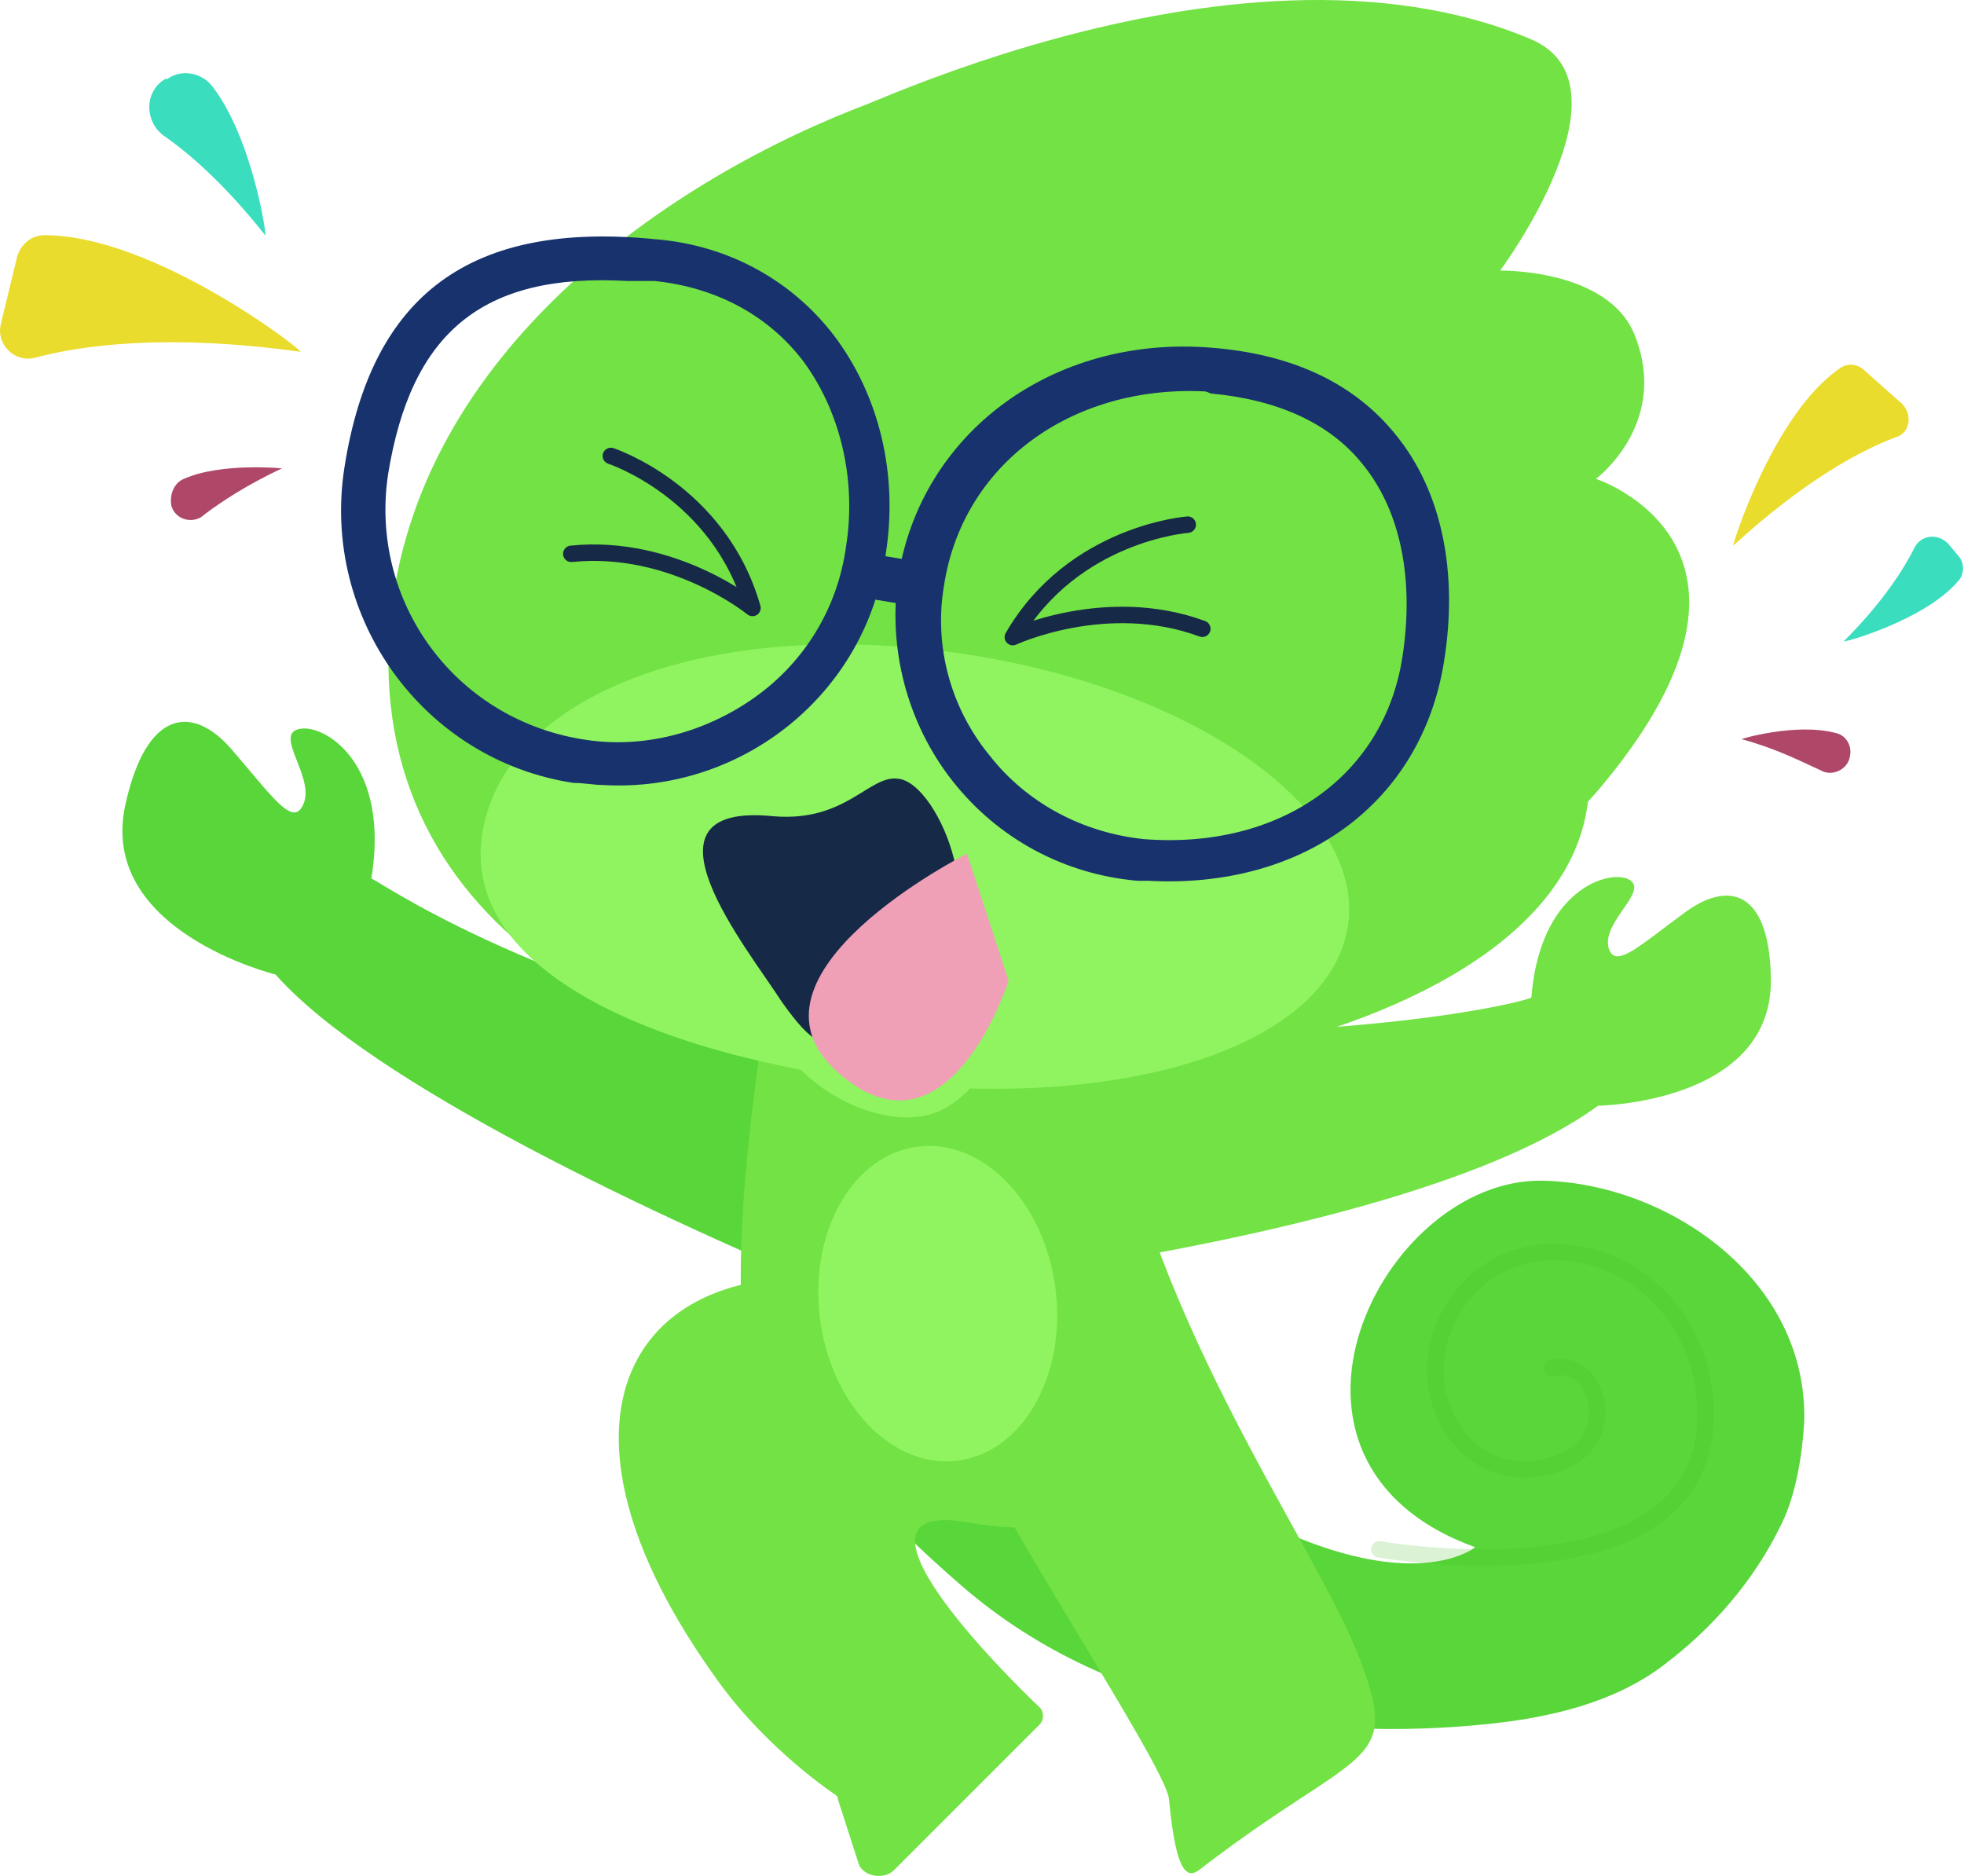 <svg width="224" height="214" viewBox="0 0 224 214" fill="none" xmlns="http://www.w3.org/2000/svg">
<path d="M85.347 155.802C93.423 162.928 95.799 168.866 109.813 180.98C127.153 195.945 150.668 198.558 169.433 196.658C176.559 195.945 183.923 194.282 189.623 190.007C195.324 185.731 200.075 180.268 203.163 173.854C204.825 170.529 205.538 166.016 205.776 162.215C206.251 145.826 190.098 134.899 175.847 134.662C157.557 134.424 141.405 166.729 168.246 176.467C168.246 176.467 151.856 190.244 104.112 142.5L85.347 155.802Z" fill="#58D63A"/>
<path opacity="0.19" d="M157.319 176.705C157.319 176.705 197.225 183.831 194.374 158.89C192.474 142.975 173.709 137.512 166.108 148.676C159.695 158.177 167.058 170.529 177.51 166.966C185.348 164.353 182.023 154.614 177.034 156.04" stroke="#45BC24" stroke-width="1.875" stroke-miterlimit="10" stroke-linecap="round" stroke-linejoin="round"/>
<path d="M96.511 120.648L98.649 148.676C74.421 138.7 42.354 123.498 31.427 111.146C31.427 111.146 11 106.158 14.325 91.669C16.7 80.98 21.926 80.267 26.439 85.493C30.952 90.719 33.328 94.282 34.515 91.906C36.178 88.819 30.952 83.593 34.278 83.118C37.128 82.643 44.492 87.156 42.354 100.22C42.591 99.983 59.218 112.334 96.511 120.648Z" fill="#58D63A"/>
<path d="M123.827 118.035L120.502 144.876C144.493 141.075 169.908 135.137 182.26 126.111C182.26 126.111 201.738 125.873 201.975 112.096C201.975 101.882 197.462 100.22 192.236 104.02C187.011 107.821 184.16 110.671 183.448 108.058C182.735 104.97 188.436 101.407 185.586 100.22C183.21 99.27 175.609 101.645 174.659 113.759C174.659 113.997 159.457 118.272 123.827 118.035Z" fill="#72E244"/>
<path d="M87.01 117.797C87.01 117.797 82.971 141.788 85.109 155.09C85.109 155.09 107.2 158.415 113.138 169.579C119.076 180.743 133.091 202.121 133.328 205.209C134.278 215.423 135.941 213.998 137.366 212.81C155.418 199.033 159.932 201.646 154.943 188.819C149.718 175.517 129.765 148.676 126.202 119.223C122.639 89.769 87.01 117.797 87.01 117.797Z" fill="#72E244"/>
<path d="M82.021 191.907C87.722 199.745 95.323 204.733 95.323 204.733C95.561 204.971 95.561 204.971 95.561 205.208L97.936 212.572C98.411 213.997 100.786 214.472 101.974 213.285L118.601 196.657C119.076 196.182 119.076 195.232 118.601 194.757C114.563 190.957 94.611 171.004 110.288 173.617C139.266 178.842 117.413 148.676 96.748 146.063C72.52 142.975 59.931 161.503 82.021 191.907Z" fill="#72E244"/>
<path d="M109.245 166.594C116.662 165.644 121.648 156.857 120.382 146.968C119.116 137.079 112.077 129.832 104.66 130.781C97.243 131.731 92.256 140.518 93.523 150.407C94.789 160.296 101.828 167.543 109.245 166.594Z" fill="#8FF460"/>
<path d="M197.699 62.215C197.462 62.452 202.213 47.25 209.814 42.024C210.764 41.312 211.951 41.549 212.664 42.262L216.939 46.062C218.127 47.25 217.89 49.388 216.227 49.863C212.426 51.288 206.013 54.614 197.699 62.215Z" fill="#EADC2D"/>
<path d="M210.289 73.141C210.051 73.379 219.552 70.766 223.353 66.252C224.065 65.54 224.065 64.115 223.353 63.402L222.165 61.977C220.977 60.789 219.077 61.027 218.365 62.452C217.177 64.827 214.802 68.628 210.289 73.141Z" fill="#3ADDBE"/>
<path d="M198.649 84.305C198.412 84.305 204.825 82.405 209.338 83.593C210.526 83.83 211.239 85.018 211.001 86.205C210.764 87.868 208.863 88.581 207.676 87.868C205.538 86.918 202.925 85.493 198.649 84.305Z" fill="#AF4868"/>
<path d="M34.278 40.124C34.753 40.124 17.651 26.823 5.061 26.823C3.636 26.823 2.449 27.773 1.974 29.198L0.073 37.036C-0.402 39.174 1.498 41.312 3.874 40.837C9.099 39.412 18.838 37.987 34.278 40.124Z" fill="#EADC2D"/>
<path d="M32.14 53.426C32.378 53.426 25.252 52.713 20.976 54.614C19.789 55.089 19.314 56.514 19.551 57.701C20.026 59.364 22.164 59.839 23.352 58.651C25.252 57.226 28.102 55.326 32.14 53.426Z" fill="#AF4868"/>
<path d="M30.24 26.822C30.477 27.06 28.814 15.896 24.301 9.958C23.114 8.295 20.738 7.82 19.076 9.008H18.838C16.463 10.433 16.463 13.758 18.601 15.421C21.689 17.559 25.727 21.122 30.24 26.822Z" fill="#3ADDBE"/>
<path d="M91.761 15.184C91.761 15.184 140.455 -9.995 174.659 4.495C186.773 9.72 171.096 30.861 171.096 30.861C171.096 30.861 183.685 30.623 186.536 38.462C190.336 48.438 182.023 54.614 182.023 54.614C182.023 54.614 205.301 62.215 182.973 89.293C145.443 135.374 91.761 15.184 91.761 15.184Z" fill="#72E244"/>
<path opacity="0.62" d="M80.834 111.621C80.596 100.695 93.186 93.569 104.349 93.331C115.513 93.094 128.103 102.12 128.34 113.046" fill="#58D63A"/>
<path d="M144.255 4.97C144.255 4.97 122.64 3.07 99.599 11.621C76.559 20.172 47.342 40.125 44.492 71.004C41.404 106.396 75.133 123.498 110.526 123.498C157.319 123.498 206.251 101.408 166.82 62.453C159.932 55.802 152.094 40.362 153.756 22.785C155.181 5.207 145.918 5.207 144.255 4.97Z" fill="#72E244"/>
<path d="M55.655 92.382C49.955 109.959 74.183 120.41 101.261 123.498C129.29 126.586 151.856 118.985 153.756 105.446C155.656 91.906 135.228 77.892 108.15 74.329C81.071 70.766 59.931 78.842 55.655 92.382Z" fill="#8FF460"/>
<path d="M104.112 69.103L98.411 68.153C97.224 67.915 96.511 66.965 96.749 65.778L96.986 64.828C97.224 63.64 98.174 62.927 99.362 63.165L105.062 64.115C106.25 64.353 106.962 65.303 106.725 66.49L106.487 67.441C106.487 68.391 105.3 69.341 104.112 69.103Z" fill="#17326D"/>
<path d="M68.72 89.531C67.769 89.531 66.582 89.293 65.394 89.293C48.292 86.681 36.653 70.528 39.266 53.426C42.354 33.474 53.755 25.16 74.895 27.298C83.209 28.01 90.335 32.048 95.086 38.224C100.311 45.113 102.449 54.139 101.024 63.165C98.886 79.08 84.634 90.481 68.72 89.531ZM71.57 32.048C54.943 31.098 46.867 37.987 44.254 54.139C42.116 68.628 51.855 81.93 66.344 84.305C73.233 85.493 80.359 83.593 86.059 79.555C91.76 75.517 95.561 69.341 96.511 62.215C97.698 54.614 95.798 46.775 91.523 41.075C87.485 35.849 81.546 32.761 74.658 32.048C73.47 32.048 72.52 32.048 71.57 32.048Z" fill="#17326D"/>
<path d="M130.953 100.458C130.478 100.458 130.241 100.458 129.765 100.458C121.452 99.745 113.851 95.707 108.625 89.056C103.4 82.405 101.262 73.854 102.449 65.778C105.062 49.389 120.027 38.224 138.079 39.65C147.343 40.362 154.469 43.688 159.219 49.626C164.445 56.039 166.345 65.303 164.683 75.517C162.07 91.669 148.53 101.408 130.953 100.458ZM137.366 44.638C122.164 43.925 109.813 52.952 107.675 66.728C106.487 73.617 108.388 80.743 112.901 86.206C117.176 91.669 123.59 94.995 130.478 95.707C145.918 96.895 157.794 88.581 159.932 75.042C161.357 66.016 159.694 58.177 155.419 52.952C151.618 48.201 145.68 45.588 138.079 44.875C137.604 44.638 137.366 44.638 137.366 44.638Z" fill="#17326D"/>
<path d="M135.466 59.839C135.466 59.839 122.402 60.789 115.514 72.666C115.514 72.666 126.203 67.678 137.129 71.716" stroke="#162947" stroke-width="1.875" stroke-miterlimit="10" stroke-linecap="round" stroke-linejoin="round"/>
<path d="M69.67 52.001C69.67 52.001 82.022 56.039 85.823 69.341C85.823 69.341 76.796 61.977 65.157 63.165" stroke="#162947" stroke-width="1.875" stroke-miterlimit="10" stroke-linecap="round" stroke-linejoin="round"/>
<path d="M113.138 107.346C116.701 114.947 113.138 123.735 107.437 126.586C101.737 129.436 91.523 124.923 87.96 117.322C84.397 109.721 88.672 101.883 94.373 99.032C100.074 96.182 109.575 99.745 113.138 107.346Z" fill="#8FF460"/>
<path d="M88.197 93.094C96.511 93.806 99.124 88.343 102.449 88.818C107.2 89.293 113.85 105.921 105.062 110.196C95.085 114.947 96.511 124.686 89.147 114.234C85.347 108.296 71.57 91.431 88.197 93.094Z" fill="#162947"/>
<path d="M110.288 97.369C110.288 97.369 82.972 111.146 95.561 122.31C108.15 133.474 115.038 111.859 115.038 111.859L110.288 97.369Z" fill="#EFA0B7"/>
</svg>
